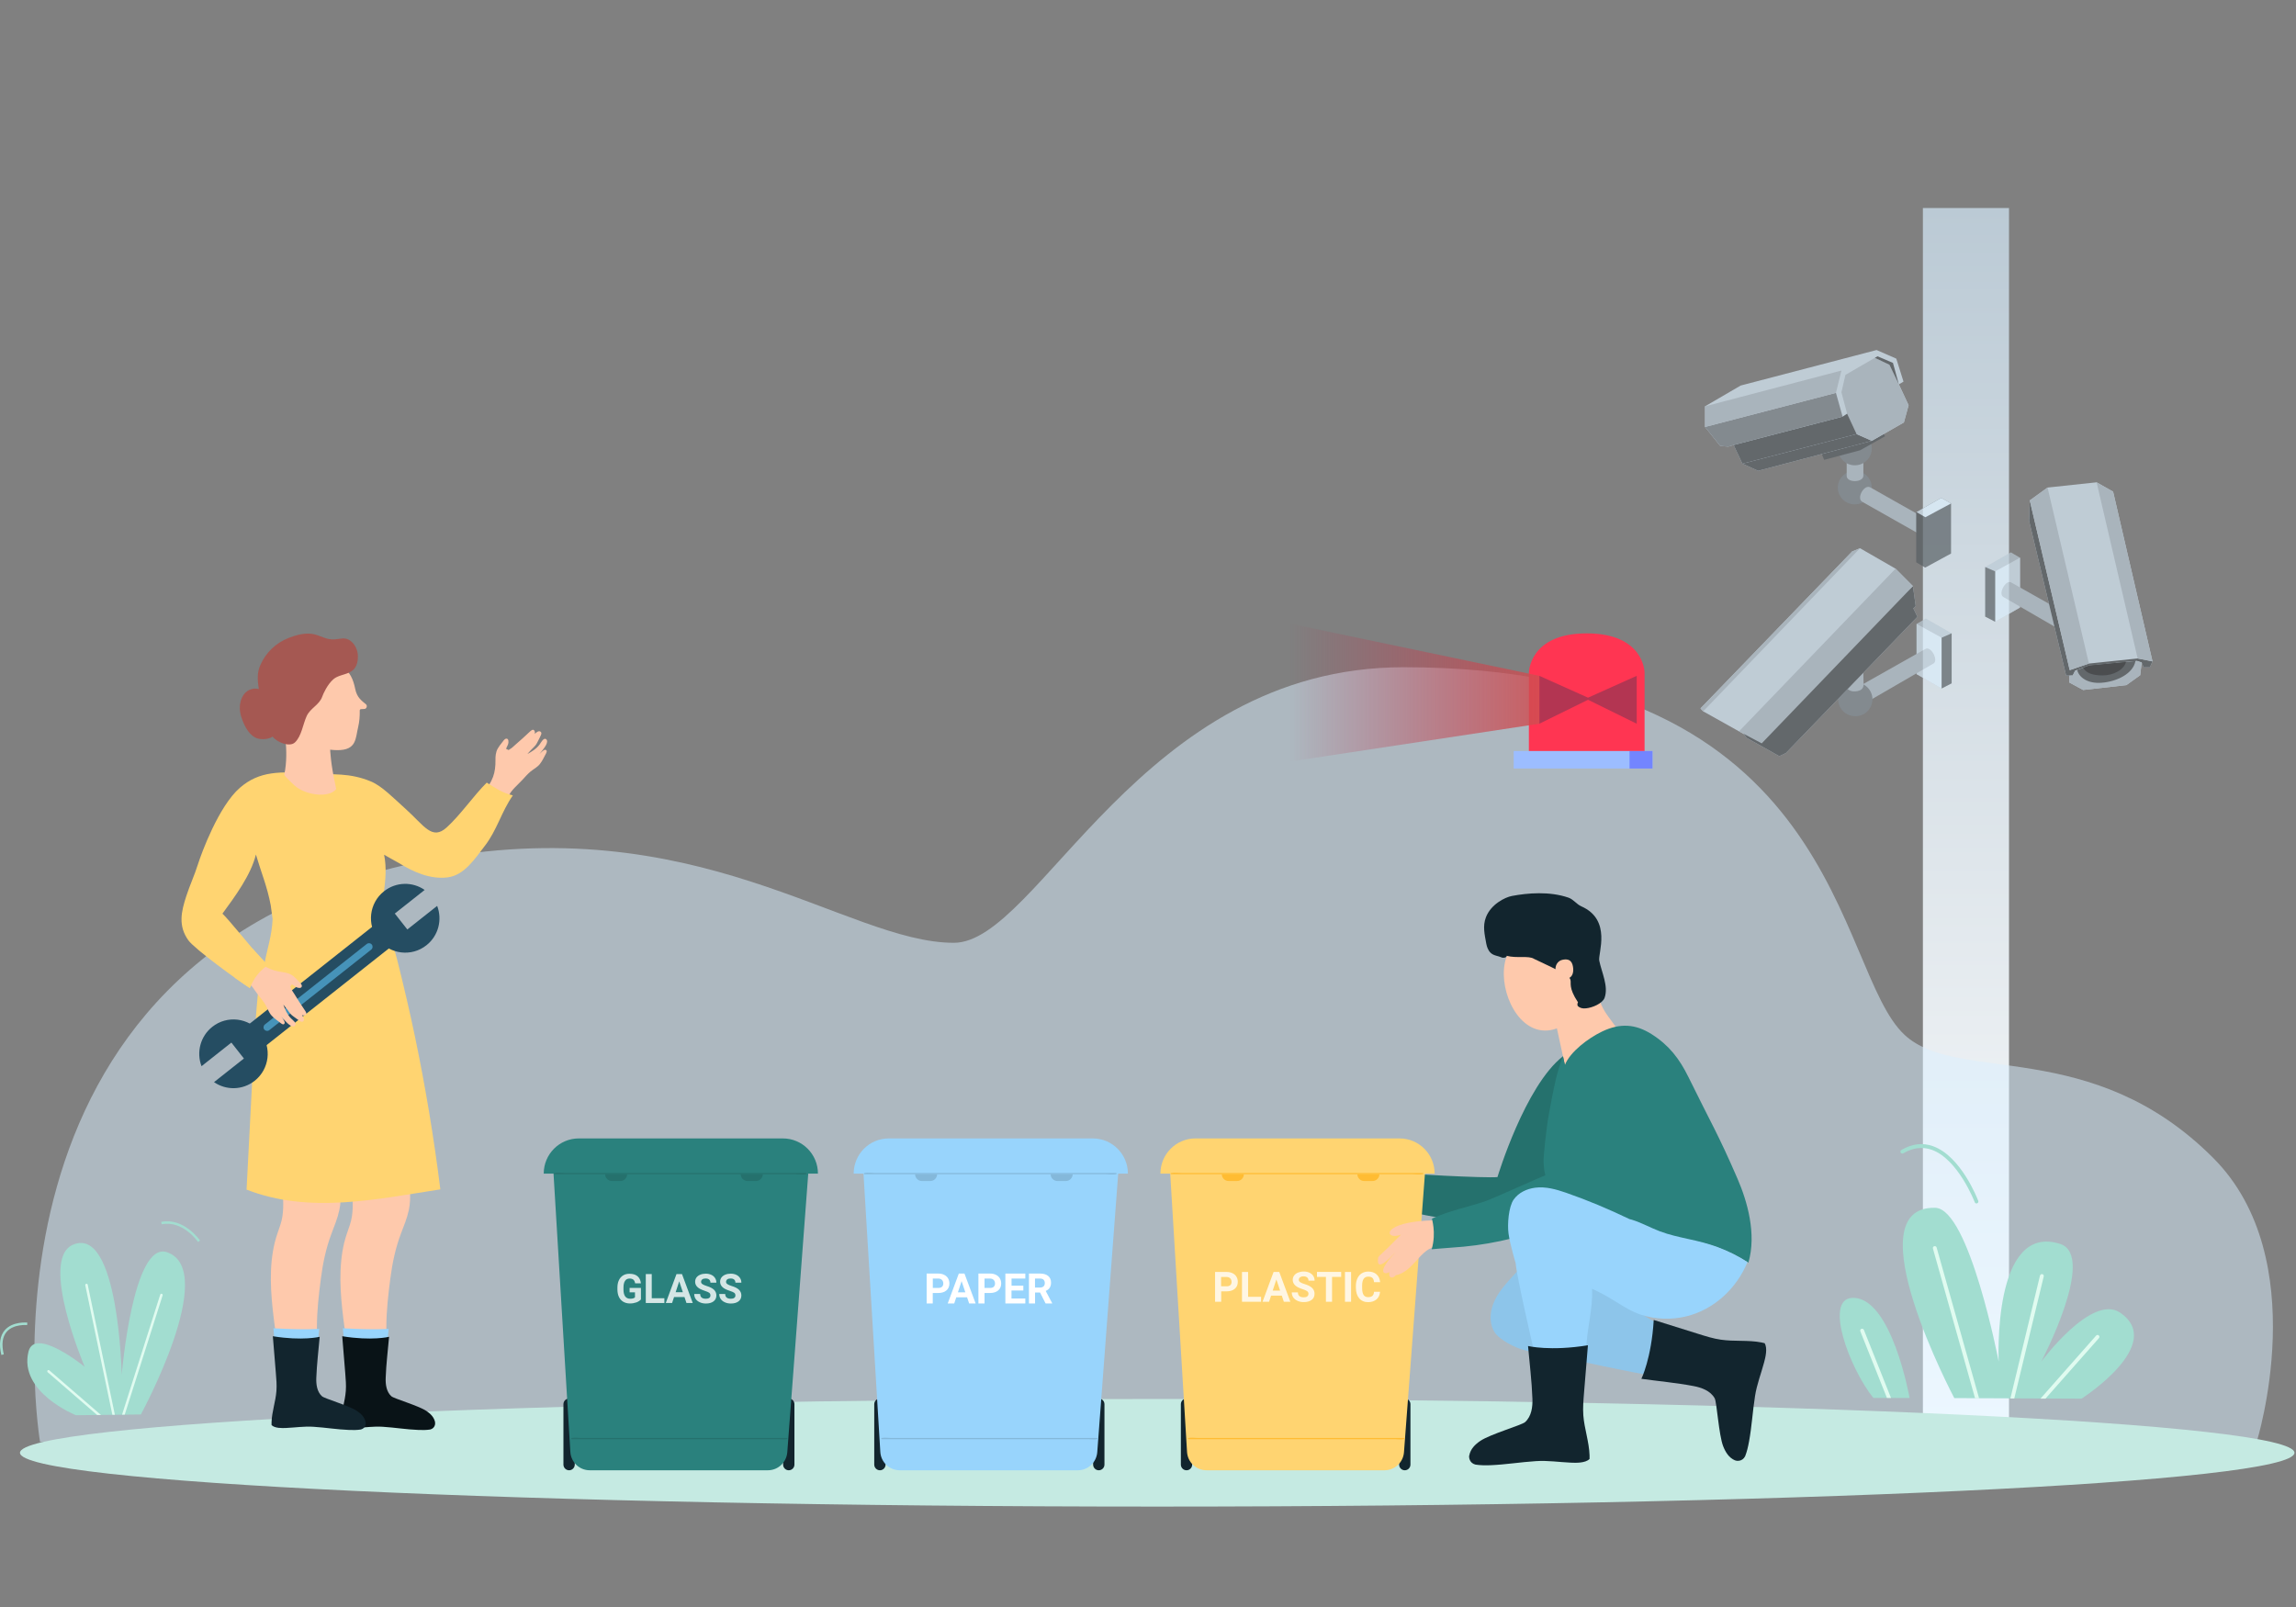 <svg width="320" height="224" viewBox="0 0 320 224" fill="none" xmlns="http://www.w3.org/2000/svg">
<rect x="0" y="0" width="320" height="224" fill="#808080" stroke="none"/>
<path d="M268 29V198.284C268 198.979 268.588 199.674 269.758 200.206C272.1 201.265 275.9 201.265 278.242 200.206C279.412 199.674 280 198.979 280 198.284V29H268.005H268Z" fill="url(#paint0_linear_138_18)"/>
<path opacity="0.5" d="M5.584 201.004H314.516C314.516 201.004 322.506 175.522 308.497 161.442C291.509 144.373 272.943 151.151 265.478 144.28C255.581 135.174 256.998 93.004 195.621 93.004C158.91 93.004 144.762 131.417 132.942 131.417C117.901 131.417 97.031 112.438 59.196 119.99C-6.018 133.009 5.584 201.004 5.584 201.004Z" fill="#DBF1FF"/>
<path d="M2.785 202.504C2.785 206.646 73.747 210.004 161.285 210.004C248.823 210.004 319.785 206.646 319.785 202.504C319.785 198.362 248.823 195.004 161.285 195.004C73.747 195.004 2.785 198.362 2.785 202.504Z" fill="#C5EAE2"/>
<g opacity="0.7">
<path d="M258.508 70.303C257.201 70.303 256.141 69.257 256.141 67.966C256.141 66.674 257.201 65.628 258.508 65.628C259.816 65.628 260.875 66.674 260.875 67.966C260.875 69.257 259.816 70.303 258.508 70.303Z" fill="#848E96"/>
<path d="M259.704 66.306C259.704 67.293 257.332 67.332 257.376 66.306V63.886H259.704V66.306Z" fill="#BBCAD5"/>
<path d="M259.552 69.949C258.685 69.46 259.832 67.408 260.709 67.955L268.728 72.49L267.571 74.484L259.552 69.949Z" fill="#BBCAD5"/>
<path d="M260.88 62.52C260.88 63.812 259.822 64.858 258.513 64.858C257.204 64.858 256.146 63.812 256.146 62.52C256.146 61.228 257.204 60.183 258.513 60.183C259.822 60.183 260.88 61.228 260.88 62.52Z" fill="#848E96"/>
<path d="M253.896 63.285L254.239 64.098L259.253 62.762L262.719 60.817L262.4 60.178L253.896 63.285Z" fill="#575E63"/>
<path d="M242.602 53.741L237.632 56.64V59.515L239.745 62.153L240.872 62.254L241.622 62.032L242.843 64.635L245.038 65.623L260.88 61.446L265.351 58.886L266.007 56.485L264.65 53.577L265.297 53.194L264.292 49.99L261.542 48.79L242.602 53.741Z" fill="#DAECFA"/>
<path d="M245.039 65.623L242.843 64.635L258.763 60.507L260.88 61.446L245.039 65.623Z" fill="#575E63"/>
<path d="M258.763 60.507L260.88 61.446L265.351 58.886L266.007 56.485L264.65 53.577L263.336 50.842L261.302 49.879L257.204 52.255L256.645 54.68L257.439 57.661L258.763 60.507Z" fill="#BBCAD5"/>
<path d="M241.622 62.032L242.843 64.635L258.763 60.507L257.44 57.661L256.807 58.077L241.622 62.032Z" fill="#575E63"/>
<path d="M237.632 59.515L255.881 54.763L256.807 58.078L241.622 62.032L240.872 62.255L239.745 62.153L237.632 59.515Z" fill="#848E96"/>
<path d="M261.302 49.879L261.675 49.666L263.826 50.581L264.65 53.577L263.336 50.842L261.302 49.879Z" fill="#575E63"/>
<path d="M237.632 59.515V56.64L256.646 51.65L255.881 54.762L237.632 59.515Z" fill="#BBCAD5"/>
<path d="M267.096 71.377V78.375L268.346 79.106L271.924 77.156V70.177L270.566 69.393L267.096 71.377Z" fill="#575E63"/>
<path d="M268.346 79.106V72.098L267.096 71.377V78.375L268.346 79.106Z" fill="#575E63"/>
<path d="M267.096 71.377L268.346 72.098L271.924 70.177L270.566 69.393L267.096 71.377Z" fill="#DAECFA"/>
<path d="M267.12 86.967V93.965L270.61 95.969L272.007 95.248V88.278L268.404 86.217L267.12 86.967Z" fill="#BBCAD5"/>
<path d="M267.12 86.967V93.965L270.61 95.969V88.888L267.12 86.967Z" fill="#DAECFA"/>
<path d="M259.238 95.597L268.375 90.442C269.145 90.045 270.213 92.059 269.468 92.489L260.018 97.963L259.238 95.601V95.597Z" fill="#BBCAD5"/>
<path d="M260.969 97.479C260.969 98.781 259.9 99.836 258.582 99.836C257.263 99.836 256.195 98.781 256.195 97.479C256.195 96.177 257.263 95.122 258.582 95.122C259.9 95.122 260.969 96.177 260.969 97.479Z" fill="#848E96"/>
<path d="M257.332 95.78C257.332 95.78 257.592 96.443 258.582 96.371C259.577 96.298 259.719 95.8 259.734 95.417C259.748 95.035 259.636 91.289 259.636 91.289L257.332 95.785V95.78Z" fill="#BBCAD5"/>
<path d="M267.238 85.97L248.901 104.971L247.984 105.402L243.446 102.856L243.039 102.319L237.377 99.153L237 98.747L258.14 76.866L259.238 76.416L264.189 79.267L266.61 81.701L266.998 84.489L266.669 84.803L267.238 85.97Z" fill="#DAECFA"/>
<path d="M267.238 85.97L248.901 104.971L247.984 105.402L243.446 102.856L243.039 102.319L266.61 81.701L266.998 84.489L266.669 84.803L267.238 85.97Z" fill="#575E63"/>
<path d="M237 98.747L237.377 99.153L259.238 76.416L258.14 76.861L237 98.747Z" fill="#BBCAD5"/>
<path d="M264.189 79.267L266.61 81.701L245.534 103.616L242.372 101.946L264.189 79.267Z" fill="#BBCAD5"/>
<path d="M270.61 88.888V95.969L272.007 95.248V88.278L270.61 88.888Z" fill="#575E63"/>
<path d="M281.531 77.737V84.682L278.07 86.666L276.683 85.95V79.038L280.256 76.991L281.531 77.737Z" fill="#BBCAD5"/>
<path d="M281.531 77.736V84.681L278.07 86.666V79.643L281.531 77.736Z" fill="#DAECFA"/>
<path d="M289.354 86.293L280.286 81.178C279.526 80.781 278.462 82.784 279.203 83.206L288.579 88.636L289.354 86.293Z" fill="#BBCAD5"/>
<path d="M278.07 79.644V86.667L276.683 85.95V79.039L278.07 79.644Z" fill="#575E63"/>
<path d="M282.893 69.756L282.8 72.602L287.962 94.168H288.413V95.136L290.334 96.176L296.358 95.499L298.284 94.115L298.495 92.343L298.76 93.021H299.632L300 92.188L294.51 68.531L292.211 67.23L285.374 67.96L282.893 69.756Z" fill="#DAECFA"/>
<path d="M282.893 69.756L288.462 93.413L291.138 92.493L297.932 91.782L300 92.188L299.632 93.021H298.76L298.495 92.343L297.834 92.125L291.202 92.759L289.221 93.481L288.878 94.153L288.413 94.168H287.962L282.8 72.602L282.893 69.756Z" fill="#575E63"/>
<path d="M298.495 92.343L298.284 94.119L296.358 95.498L290.334 96.176L288.413 95.135V94.167L288.878 94.153L289.221 93.48L289.501 93.379L290.354 93.069L291.202 92.759L296.304 92.27L297.618 92.149L297.834 92.125L298.495 92.343Z" fill="#BBCAD5"/>
<path d="M297.618 92.149C297.314 93.868 295.084 95.005 292.898 95.169C290.957 95.315 289.756 94.429 289.501 93.379L290.354 93.069L291.202 92.759L296.304 92.27L297.618 92.144V92.149Z" fill="#575E63"/>
<path d="M296.304 92.27C296.02 93.335 294.608 94.148 293.03 94.148C291.834 94.148 290.707 93.877 290.354 93.064L291.202 92.754L296.304 92.266V92.27Z" fill="#34383B"/>
<path d="M285.374 67.96L291.138 92.493L288.462 93.412L282.893 69.755L285.374 67.96Z" fill="#BBCAD5"/>
<path d="M292.211 67.23L297.932 91.782L300 92.188L294.51 68.531L292.211 67.23Z" fill="#BBCAD5"/>
</g>
<path d="M19.633 197.165C19.633 197.165 30.543 177.108 23.304 174.556C18.519 172.867 16.964 191.632 16.964 191.632C16.964 191.632 16.538 170.83 10.19 173.493C5.398 175.499 11.801 190.514 11.801 190.514C11.801 190.514 4.846 184.854 3.969 188.405C2.572 194.058 10.577 197.268 10.577 197.268L19.64 197.165H19.633Z" fill="#A2DDD0"/>
<path d="M17.383 197.189L22.664 180.565C22.696 180.47 22.64 180.375 22.554 180.343C22.459 180.311 22.364 180.359 22.332 180.454L17.011 197.189H17.375H17.383Z" fill="#E0FBF0"/>
<path d="M16.009 197.205L12.227 179.082C12.211 178.987 12.117 178.924 12.022 178.947C11.927 178.971 11.864 179.058 11.888 179.154L15.661 197.205H16.017H16.009Z" fill="#E0FBF0"/>
<path d="M14.067 197.229L6.875 191.014C6.803 190.95 6.693 190.958 6.63 191.03C6.567 191.101 6.575 191.212 6.646 191.275L13.538 197.237H14.059L14.067 197.229Z" fill="#E0FBF0"/>
<path d="M27.59 173.121L27.883 172.923C27.883 172.923 25.664 169.68 22.467 170.315L22.538 170.656C25.514 170.069 27.575 173.081 27.598 173.113L27.59 173.121Z" fill="#A2DDD0"/>
<path d="M0.188 188.865L0.527 188.786C0.188 187.39 0.33 186.336 0.93 185.638C1.893 184.529 3.756 184.695 3.78 184.703L3.811 184.354C3.732 184.354 1.751 184.164 0.669 185.409C-0.01 186.193 -0.176 187.359 0.188 188.865Z" fill="#A2DDD0"/>
<path d="M272.384 194.897C272.384 194.897 258.173 168.07 269.723 168.356C274.468 168.475 278.565 189.8 278.565 189.8C278.565 189.8 277.634 170.338 287.131 173.39C292.263 175.047 284.494 189.8 284.494 189.8C284.494 189.8 291.529 180.271 295.492 182.974C301.942 187.382 290.107 194.961 290.107 194.961L272.392 194.881L272.384 194.897Z" fill="#A2DDD0"/>
<path d="M266.147 194.874C266.147 194.874 263.644 180.675 258.142 180.913C254.21 181.088 257.755 190.704 261.094 194.858C261.094 194.858 265.989 194.866 266.147 194.866V194.874Z" fill="#A2DDD0"/>
<path d="M275.834 194.914L269.913 173.89C269.873 173.747 269.723 173.668 269.581 173.707C269.439 173.747 269.36 173.89 269.4 174.04L275.273 194.914H275.826H275.834Z" fill="#E0FBF0"/>
<path d="M280.736 194.93L284.842 177.917C284.873 177.774 284.786 177.632 284.644 177.6C284.502 177.576 284.36 177.655 284.321 177.798L280.192 194.937H280.736V194.93Z" fill="#E0FBF0"/>
<path d="M263.557 194.866L259.776 185.376C259.72 185.242 259.57 185.178 259.428 185.226C259.294 185.281 259.223 185.44 259.278 185.567L262.989 194.858H263.557V194.866Z" fill="#E0FBF0"/>
<path d="M285.086 194.953L292.539 186.518C292.634 186.407 292.626 186.24 292.515 186.145C292.405 186.05 292.239 186.058 292.144 186.169L284.384 194.96H285.086V194.953Z" fill="#E0FBF0"/>
<path d="M275.471 167.745C275.471 167.745 275.534 167.745 275.565 167.73C275.7 167.674 275.771 167.524 275.715 167.389C275.621 167.135 273.315 161.15 269.392 159.762C267.947 159.247 266.471 159.429 264.994 160.301C264.868 160.373 264.828 160.539 264.899 160.666C264.971 160.793 265.136 160.833 265.263 160.761C266.597 159.976 267.923 159.81 269.218 160.262C272.913 161.57 275.202 167.516 275.226 167.579C275.265 167.682 275.368 167.753 275.471 167.753V167.745Z" fill="#A2DDD0"/>
<path d="M48.259 186.899H53.912C53.872 186.241 53.848 185.599 53.848 184.941C53.856 182.698 54.109 180.446 54.401 178.227C54.677 176.078 55.112 173.985 55.877 171.964C56.288 170.886 56.73 169.816 56.975 168.69C57.156 167.818 57.204 166.93 57.133 166.042H49.088C49.183 167.635 49.277 169.221 48.756 170.751C48.48 171.583 48.172 172.392 47.967 173.248C47.769 174.073 47.635 174.913 47.556 175.761C47.209 179.321 47.73 182.92 48.196 186.44C48.212 186.59 48.243 186.741 48.259 186.892V186.899Z" fill="#FEC9AC"/>
<path d="M53.998 186.899C54.062 186.337 54.125 185.774 54.172 185.219C54.172 185.219 52.459 185.409 47.785 185.147C47.785 185.147 47.856 185.932 47.943 186.899H53.99H53.998Z" fill="#98D4FC"/>
<path d="M60.646 198.276C60.512 197.547 60.006 197.063 59.43 196.675C58.333 195.937 54.914 194.954 54.551 194.629C53.849 194.003 53.722 192.972 53.754 192.069C53.817 190.158 54.062 188.24 54.227 186.337C54.227 186.337 51.819 186.932 47.698 186.258C47.698 186.258 47.983 189.675 48.117 191.387C48.18 192.219 48.259 193.06 48.196 193.892C48.141 194.629 47.983 195.351 47.833 196.072C47.683 196.794 47.541 197.515 47.517 198.244C47.517 198.371 47.517 198.641 47.517 198.641C47.975 199.108 49.048 199.069 49.554 199.045C50.833 198.989 52.064 198.791 53.359 198.879C55.017 198.982 56.667 199.259 58.333 199.322C58.901 199.346 59.446 199.338 59.959 199.259C60.622 199.085 60.677 198.474 60.638 198.276H60.646Z" fill="#091317"/>
<path d="M38.58 186.899H44.233C44.193 186.241 44.161 185.599 44.169 184.941C44.177 182.698 44.43 180.446 44.722 178.227C44.998 176.078 45.433 173.985 46.198 171.964C46.601 170.886 47.051 169.816 47.288 168.69C47.477 167.818 47.525 166.93 47.446 166.042H39.401C39.496 167.635 39.59 169.221 39.069 170.751C38.793 171.583 38.485 172.392 38.28 173.248C38.083 174.073 37.948 174.913 37.861 175.761C37.514 179.321 38.035 182.92 38.501 186.44C38.525 186.59 38.548 186.741 38.564 186.892L38.58 186.899Z" fill="#FEC9AC"/>
<path d="M44.319 186.899C44.383 186.337 44.438 185.774 44.493 185.219C44.493 185.219 42.78 185.409 38.106 185.147C38.106 185.147 38.177 185.932 38.264 186.899H44.319Z" fill="#98D4FC"/>
<path d="M50.967 198.276C50.833 197.547 50.327 197.063 49.759 196.675C48.662 195.937 45.243 194.954 44.88 194.629C44.177 194.003 44.051 192.972 44.083 192.069C44.154 190.158 44.391 188.24 44.556 186.337C44.556 186.337 42.148 186.932 38.027 186.258C38.027 186.258 38.304 189.675 38.446 191.387C38.517 192.219 38.588 193.06 38.525 193.892C38.469 194.629 38.312 195.351 38.161 196.072C38.011 196.794 37.869 197.515 37.846 198.244C37.846 198.371 37.846 198.641 37.846 198.641C38.296 199.108 39.377 199.069 39.883 199.045C41.161 198.989 42.393 198.791 43.688 198.879C45.346 198.982 46.996 199.259 48.662 199.322C49.23 199.346 49.775 199.338 50.288 199.259C50.951 199.085 51.006 198.474 50.967 198.276Z" fill="#12252E"/>
<path d="M76.151 103.073C75.788 102.7 75.377 103.549 75.22 103.755C74.77 104.373 74.146 104.746 73.499 105.11C73.696 104.881 73.893 104.651 74.106 104.437C74.28 104.262 74.478 104.088 74.627 103.898C74.809 103.676 74.92 103.406 75.054 103.152C75.172 102.915 75.306 102.677 75.401 102.431C75.457 102.304 75.488 102.146 75.385 102.035C75.141 101.765 74.754 102.058 74.533 102.304C74.564 102.169 74.564 102.042 74.517 101.916C74.328 101.472 73.941 101.9 73.743 102.082C73.135 102.645 72.528 103.216 71.888 103.755C71.62 103.977 71.335 104.302 71.02 104.452C70.98 104.484 70.941 104.516 70.893 104.548C70.775 104.492 70.664 104.445 70.546 104.389C70.522 104.341 70.649 104.119 70.664 104.072C70.72 103.945 70.791 103.818 70.83 103.683C70.901 103.446 70.909 102.891 70.53 102.962C70.317 102.994 70.088 103.343 69.97 103.501C69.756 103.763 69.551 104.04 69.377 104.334C69.085 104.849 69.046 105.404 69.054 105.982C69.062 106.775 68.991 107.544 68.714 108.297C68.564 108.694 68.375 109.082 68.138 109.431C67.917 109.764 67.656 110.049 67.475 110.406C67.475 110.422 70.064 111.54 70.672 111.706C70.791 110.446 72.007 109.59 72.796 108.717C73.167 108.305 73.538 107.885 73.964 107.528C74.391 107.187 74.896 106.934 75.243 106.498C75.567 106.093 75.796 105.594 76.041 105.142C76.127 104.976 76.341 104.627 76.049 104.524C75.804 104.437 75.472 104.841 75.322 104.968C75.275 105.015 75.228 105.055 75.18 105.095C75.322 104.936 75.464 104.77 75.591 104.595C75.812 104.302 76.522 103.454 76.143 103.057L76.151 103.073Z" fill="#FEC9AC"/>
<path d="M71.47 110.873C69.851 110.445 69.267 109.962 67.838 109.09C66.022 110.889 64.159 113.616 62.256 115.337C60.212 117.184 59.13 115.091 56.572 112.792C54.748 111.151 53.217 109.557 51.685 108.923C48.677 107.671 46.356 108.019 43.656 107.829C39.022 107.504 36.172 107.441 33.44 109.803C30.464 112.38 28.056 118.991 27.582 120.489C27.117 121.98 26.453 123.399 25.972 124.881C25.246 127.101 24.811 129.043 26.248 131.065C27.093 132.254 33.125 136.654 34.806 137.716C34.806 137.716 35.738 136.004 36.314 135.33C35.69 140.039 35.454 144.787 35.209 149.528C34.925 154.959 34.648 160.389 34.364 165.819C43.135 169.252 52.569 167.135 61.372 165.788C60.48 158.637 59.304 151.518 57.827 144.455C57.085 140.895 56.256 137.367 55.372 133.847C54.488 130.351 53.106 127.799 53.533 124.16C53.698 122.725 53.912 120.981 53.533 119.142C53.919 119.388 55.246 120.085 55.625 120.315C57.638 121.56 59.967 122.598 62.383 122.297C64.712 122.012 66.188 119.697 67.578 117.897C69.283 115.693 69.875 113.156 71.478 110.873H71.47ZM36.89 134.212C35.84 133.055 31.664 127.902 31.001 127.355C32.746 124.969 34.972 121.972 35.667 119.11C36.425 121.694 37.238 123.549 37.735 126.205C37.735 126.229 37.996 128.108 37.996 128.132C37.869 130.534 37.269 132.127 36.883 134.22L36.89 134.212Z" fill="#FFD471"/>
<path d="M54.302 132.12L51.952 129.124L33.171 143.975L35.521 146.971L54.302 132.12Z" fill="#254D62"/>
<path d="M60.93 126.269L56.77 129.559L55.025 127.339L59.185 124.049C57.512 122.884 55.206 122.899 53.525 124.231C51.448 125.864 51.093 128.877 52.727 130.962C54.354 133.039 57.362 133.403 59.43 131.762C61.12 130.431 61.664 128.187 60.93 126.277V126.269Z" fill="#254D62"/>
<path d="M29.832 150.836L33.993 147.546L32.248 145.326L28.088 148.616C27.354 146.705 27.906 144.462 29.588 143.13C31.656 141.489 34.664 141.846 36.291 143.931C37.917 146.008 37.562 149.02 35.493 150.653C33.804 151.985 31.506 152.001 29.825 150.836H29.832Z" fill="#254D62"/>
<path d="M36.835 143.511C36.661 143.297 36.701 142.98 36.914 142.806L51.117 131.58C51.338 131.406 51.654 131.445 51.819 131.659C51.993 131.881 51.954 132.198 51.74 132.365L37.538 143.59C37.317 143.765 37.009 143.725 36.835 143.503V143.511Z" fill="#4693B9"/>
<path d="M39.788 103.16C39.693 102.304 39.59 101.725 39.59 101.725C39.59 101.725 40.972 101.519 41.233 100.203C41.233 100.187 42.267 93.005 44.714 92.735C47.604 92.418 48.93 93.195 49.506 96.025C49.751 97.23 50.375 97.642 51.006 98.174C51.251 98.38 51.085 98.855 50.73 98.824L50.304 98.847C50.209 98.855 50.138 98.935 50.138 99.03C50.154 99.846 50.09 100.615 49.925 101.305C49.53 102.922 49.743 104.595 46.964 104.563C46.641 104.563 46.325 104.531 46.017 104.5C46.017 104.5 46.08 106.426 46.727 109.336C46.798 109.645 46.854 109.986 46.854 109.986C45.835 111.317 42.488 110.818 41.051 109.486C40.467 108.947 39.583 108.115 39.622 107.948C39.977 106.355 39.938 104.492 39.796 103.152L39.788 103.16Z" fill="#FEC9AC"/>
<path d="M41.075 142.972C41.501 142.671 40.727 142.132 40.554 141.95C40.017 141.403 39.748 140.721 39.488 140.031C39.677 140.261 39.875 140.499 40.056 140.737C40.206 140.943 40.333 141.157 40.506 141.339C40.696 141.553 40.941 141.712 41.169 141.878C41.391 142.029 41.596 142.203 41.825 142.338C41.943 142.41 42.093 142.473 42.219 142.386C42.519 142.188 42.298 141.759 42.085 141.498C42.212 141.545 42.338 141.569 42.472 141.538C42.938 141.419 42.583 140.975 42.433 140.745C41.967 140.055 41.509 139.357 41.083 138.644C40.901 138.343 40.633 138.01 40.53 137.677C40.498 137.629 40.483 137.582 40.451 137.534C40.522 137.431 40.593 137.328 40.664 137.217C40.712 137.201 40.909 137.36 40.956 137.383C41.075 137.463 41.185 137.55 41.312 137.613C41.541 137.724 42.077 137.819 42.069 137.423C42.069 137.201 41.761 136.932 41.627 136.789C41.398 136.535 41.161 136.282 40.901 136.075C40.443 135.703 39.898 135.576 39.33 135.497C38.548 135.386 37.806 135.188 37.104 134.799C36.74 134.593 36.393 134.339 36.077 134.046C35.785 133.776 35.54 133.467 35.225 133.237C35.209 133.229 33.709 135.631 33.448 136.202C34.672 136.519 35.319 137.859 36.054 138.771C36.401 139.207 36.756 139.635 37.032 140.118C37.301 140.594 37.475 141.141 37.846 141.553C38.193 141.942 38.651 142.243 39.054 142.56C39.204 142.671 39.511 142.941 39.654 142.663C39.772 142.425 39.432 142.037 39.33 141.878C39.29 141.823 39.259 141.767 39.227 141.72C39.361 141.886 39.504 142.053 39.661 142.211C39.914 142.473 40.633 143.313 41.083 143.004L41.075 142.972Z" fill="#FEC9AC"/>
<path d="M37.325 134.521C37.325 134.521 36.464 135.092 35.777 135.996C35.217 136.725 34.806 137.724 34.806 137.724L32.706 136.273L35.146 132.167L37.325 134.521Z" fill="#FFD471"/>
<path d="M34.443 96.343C35.083 95.914 35.675 95.954 36.077 96.041C35.833 94.575 35.872 93.671 36.259 92.767C37.001 91.007 38.422 89.62 40.246 88.914C44.138 87.408 44.485 89.231 46.617 89.12C47.383 89.081 48.069 88.787 48.764 89.263C49.483 89.747 49.877 90.642 49.885 91.483C49.885 94.321 47.635 93.671 46.467 94.678C45.63 95.399 45.054 96.699 44.911 97.103C44.517 98.245 43.269 98.697 42.756 99.783C42.227 100.901 42.03 102.645 41.09 103.501C40.348 104.175 38.619 103.477 37.98 102.669C37.743 102.899 36.859 103.16 35.998 102.962C34.917 102.708 34.104 101.456 33.622 99.91C33.093 98.213 33.709 96.842 34.443 96.35V96.343Z" fill="#A55852"/>
<path d="M207.939 182.293C208.326 180.85 209.273 179.645 210.244 178.543C212.257 176.268 214.412 174.12 216.662 172.074H231.844C231.378 173.271 230.715 174.405 229.87 175.38C229.128 176.236 228.252 176.926 227.336 177.584C226.389 178.266 225.457 178.955 224.573 179.74C224.352 179.93 224.139 180.129 223.934 180.335C226.184 181.12 228.71 183.316 230.865 184.37L230.147 191.727C228.315 191.489 218.305 189.412 216.56 188.841C216.56 188.841 213.852 188.564 212.368 188.175C211.183 187.866 208.973 186.764 208.302 185.694C207.67 184.695 207.631 183.434 207.931 182.309L207.939 182.293Z" fill="#8DC5EA"/>
<path d="M192.497 163.227C195.804 163.687 207.165 164.226 208.704 164.076C208.736 163.98 212.541 151.36 217.839 147.229C221.462 149.576 219.978 159.818 219.978 159.818C219.544 160.912 218.952 162.633 218.478 163.719C218.068 164.638 217.886 165.003 217.026 165.526C216.11 166.081 215.076 166.375 214.041 166.62C212.889 166.906 211.768 167.207 210.67 167.675C209.573 168.142 208.499 168.642 207.394 169.07C206.289 169.498 204.378 169.998 203.194 170.093C202.033 170.188 191.549 167.944 191.549 167.833C191.549 166.454 192.497 163.227 192.497 163.227Z" fill="#25716D"/>
<path d="M192.67 161.816C192.97 161.745 193.136 161.697 193.531 161.531C193.823 161.404 194.849 160.96 195.118 160.952C195.291 160.952 195.52 161.008 195.583 161.19C195.654 161.38 195.528 161.586 195.402 161.729C195.228 161.927 194.991 162.078 194.747 162.197C194.565 162.284 193.72 162.839 193.025 163.291C193.886 164.607 195.402 165.939 192.568 164.773C192.402 165.09 194.478 165.582 193.886 166.676C193.933 166.953 194.052 167.635 193.041 167.548C193.799 169.046 188.131 167.413 189.82 164.559C190.681 163.521 189.654 162.95 192.662 161.808L192.67 161.816Z" fill="#BF7968"/>
<path d="M195.789 204.942C195.354 204.942 194.999 204.585 194.999 204.149V195.73C194.999 195.294 195.354 194.938 195.789 194.938C196.223 194.938 196.578 195.294 196.578 195.73V204.149C196.578 204.585 196.223 204.942 195.789 204.942Z" fill="#12252E"/>
<path d="M165.37 204.942C164.936 204.942 164.581 204.585 164.581 204.149V195.73C164.581 195.294 164.936 194.938 165.37 194.938C165.804 194.938 166.16 195.294 166.16 195.73V204.149C166.16 204.585 165.804 204.942 165.37 204.942Z" fill="#12252E"/>
<path d="M153.141 204.942C152.707 204.942 152.352 204.585 152.352 204.149V195.73C152.352 195.294 152.707 194.938 153.141 194.938C153.575 194.938 153.931 195.294 153.931 195.73V204.149C153.931 204.585 153.575 204.942 153.141 204.942Z" fill="#12252E"/>
<path d="M122.636 204.942C122.201 204.942 121.846 204.585 121.846 204.149V195.73C121.846 195.294 122.201 194.938 122.636 194.938C123.07 194.938 123.425 195.294 123.425 195.73V204.149C123.425 204.585 123.07 204.942 122.636 204.942Z" fill="#12252E"/>
<path d="M109.933 204.942C109.499 204.942 109.143 204.585 109.143 204.149V195.73C109.143 195.294 109.499 194.938 109.933 194.938C110.367 194.938 110.722 195.294 110.722 195.73V204.149C110.722 204.585 110.367 204.942 109.933 204.942Z" fill="#12252E"/>
<path d="M79.317 204.942C78.883 204.942 78.527 204.585 78.527 204.149V195.73C78.527 195.294 78.883 194.938 79.317 194.938C79.751 194.938 80.106 195.294 80.106 195.73V204.149C80.106 204.585 79.751 204.942 79.317 204.942Z" fill="#12252E"/>
<path d="M107.02 204.942H82.198C80.762 204.942 79.577 203.824 79.491 202.382L77.146 163.584H112.649L109.728 202.421C109.617 203.84 108.441 204.942 107.02 204.942Z" fill="#2A817D"/>
<path d="M114.007 163.592H75.78C75.78 160.881 77.967 158.685 80.667 158.685H109.112C111.812 158.685 113.999 160.881 113.999 163.592H114.007Z" fill="#2A817D"/>
<path d="M77.272 163.671H110.904C111.33 163.671 111.859 163.758 112.278 163.671C112.293 163.671 112.317 163.671 112.341 163.671C112.443 163.671 112.443 163.505 112.341 163.505H78.709C78.283 163.505 77.754 163.417 77.335 163.505C77.32 163.505 77.296 163.505 77.272 163.505C77.169 163.505 77.169 163.671 77.272 163.671Z" fill="#25716D"/>
<g opacity="0.8">
<path d="M89.335 181.119C89.185 181.294 88.972 181.436 88.704 181.539C88.427 181.634 88.127 181.69 87.796 181.69C87.448 181.69 87.141 181.611 86.88 181.46C86.62 181.309 86.414 181.087 86.272 180.802C86.13 180.509 86.059 180.168 86.051 179.779V179.502C86.051 179.098 86.114 178.749 86.256 178.456C86.391 178.162 86.588 177.932 86.841 177.782C87.093 177.623 87.393 177.552 87.733 177.552C88.206 177.552 88.585 177.663 88.854 177.893C89.122 178.123 89.28 178.456 89.328 178.884H88.522C88.483 178.654 88.404 178.487 88.278 178.376C88.151 178.273 87.978 178.218 87.756 178.218C87.472 178.218 87.259 178.321 87.117 178.535C86.967 178.749 86.896 179.066 86.896 179.486V179.748C86.896 180.168 86.975 180.493 87.133 180.707C87.291 180.921 87.528 181.032 87.835 181.032C88.143 181.032 88.372 180.969 88.499 180.834V180.136H87.749V179.526H89.328V181.135L89.335 181.119Z" fill="white"/>
<path d="M90.835 180.961H92.596V181.627H90.006V177.592H90.835V180.961Z" fill="white"/>
<path d="M95.398 180.795H93.946L93.67 181.627H92.793L94.285 177.592H95.051L96.551 181.627H95.675L95.398 180.795ZM94.167 180.121H95.17L94.664 178.607L94.167 180.121Z" fill="white"/>
<path d="M99.014 180.564C99.014 180.406 98.959 180.287 98.849 180.2C98.738 180.121 98.541 180.033 98.249 179.938C97.964 179.843 97.735 179.748 97.57 179.661C97.112 179.415 96.883 179.074 96.883 178.662C96.883 178.44 96.946 178.25 97.064 178.075C97.191 177.909 97.364 177.774 97.593 177.679C97.822 177.584 98.083 177.536 98.367 177.536C98.651 177.536 98.912 177.592 99.133 177.695C99.354 177.798 99.535 177.948 99.654 178.139C99.78 178.329 99.843 178.543 99.843 178.789H99.014C99.014 178.606 98.959 178.464 98.841 178.361C98.722 178.258 98.564 178.21 98.351 178.21C98.138 178.21 97.988 178.25 97.877 178.337C97.767 178.424 97.712 178.535 97.712 178.678C97.712 178.812 97.775 178.916 97.909 179.003C98.043 179.09 98.233 179.177 98.493 179.256C98.967 179.399 99.306 179.574 99.52 179.788C99.733 180.002 99.843 180.263 99.843 180.572C99.843 180.921 99.709 181.199 99.449 181.397C99.188 181.595 98.833 181.698 98.383 181.698C98.075 181.698 97.791 181.643 97.538 181.524C97.285 181.413 97.088 181.254 96.954 181.056C96.82 180.858 96.757 180.628 96.757 180.366H97.585C97.585 180.81 97.854 181.032 98.383 181.032C98.58 181.032 98.738 180.993 98.849 180.913C98.959 180.834 99.014 180.723 99.014 180.58V180.564Z" fill="white"/>
<path d="M102.496 180.564C102.496 180.406 102.441 180.287 102.33 180.2C102.22 180.121 102.022 180.033 101.73 179.938C101.446 179.843 101.217 179.748 101.051 179.661C100.593 179.415 100.364 179.074 100.364 178.662C100.364 178.44 100.428 178.25 100.546 178.075C100.672 177.909 100.846 177.774 101.075 177.679C101.304 177.584 101.564 177.536 101.849 177.536C102.133 177.536 102.393 177.592 102.614 177.695C102.835 177.798 103.009 177.948 103.135 178.139C103.262 178.329 103.325 178.543 103.325 178.789H102.496C102.496 178.606 102.441 178.464 102.322 178.361C102.204 178.258 102.046 178.21 101.833 178.21C101.62 178.21 101.47 178.25 101.359 178.337C101.249 178.424 101.193 178.535 101.193 178.678C101.193 178.812 101.256 178.916 101.391 179.003C101.525 179.09 101.714 179.177 101.975 179.256C102.449 179.399 102.788 179.574 103.001 179.788C103.214 180.002 103.325 180.263 103.325 180.572C103.325 180.921 103.191 181.199 102.93 181.397C102.67 181.595 102.314 181.698 101.864 181.698C101.557 181.698 101.272 181.643 101.02 181.524C100.767 181.413 100.578 181.254 100.443 181.056C100.309 180.858 100.246 180.628 100.246 180.366H101.075C101.075 180.81 101.335 181.032 101.872 181.032C102.07 181.032 102.22 180.993 102.33 180.913C102.441 180.834 102.496 180.723 102.496 180.58V180.564Z" fill="white"/>
</g>
<path d="M79.696 200.606H108.464C108.812 200.606 109.293 200.693 109.641 200.606C109.657 200.606 109.672 200.606 109.688 200.606C109.791 200.606 109.791 200.439 109.688 200.439H80.92C80.572 200.439 80.091 200.352 79.743 200.439C79.728 200.439 79.712 200.439 79.696 200.439C79.593 200.439 79.593 200.606 79.696 200.606Z" fill="#25716D"/>
<path d="M86.47 164.622H85.285C84.764 164.622 84.338 164.194 84.338 163.671H87.409C87.409 164.194 86.983 164.622 86.462 164.622H86.47Z" fill="#25716D"/>
<path d="M105.362 164.622H104.185C103.664 164.622 103.238 164.194 103.238 163.671H106.309C106.309 164.194 105.883 164.622 105.362 164.622Z" fill="#25716D"/>
<path d="M150.22 204.942H125.399C123.962 204.942 122.778 203.824 122.691 202.382L120.346 163.584H155.849L152.928 202.421C152.817 203.84 151.641 204.942 150.22 204.942Z" fill="#98D4FC"/>
<path d="M157.207 163.592H118.98C118.98 160.881 121.167 158.685 123.867 158.685H152.312C155.012 158.685 157.199 160.881 157.199 163.592H157.207Z" fill="#98D4FC"/>
<path d="M120.48 163.671H154.112C154.538 163.671 155.067 163.758 155.486 163.671C155.502 163.671 155.525 163.671 155.549 163.671C155.652 163.671 155.652 163.505 155.549 163.505H121.917C121.491 163.505 120.962 163.417 120.543 163.505C120.528 163.505 120.504 163.505 120.488 163.505C120.386 163.505 120.386 163.671 120.488 163.671H120.48Z" fill="#84B8DA"/>
<path d="M122.896 200.606H151.649C152.004 200.606 152.486 200.693 152.833 200.606C152.849 200.606 152.873 200.606 152.888 200.606C152.991 200.606 152.991 200.439 152.888 200.439H124.136C123.78 200.439 123.299 200.352 122.951 200.439C122.936 200.439 122.912 200.439 122.896 200.439C122.793 200.439 122.793 200.606 122.896 200.606Z" fill="#84B8DA"/>
<path d="M129.67 164.622H128.486C127.965 164.622 127.538 164.194 127.538 163.671H130.609C130.609 164.194 130.183 164.622 129.662 164.622H129.67Z" fill="#84B8DA"/>
<path d="M148.562 164.622H147.378C146.857 164.622 146.43 164.194 146.43 163.671H149.501C149.501 164.194 149.075 164.622 148.554 164.622H148.562Z" fill="#84B8DA"/>
<path d="M130.001 180.224V181.69H129.149V177.521H130.767C131.075 177.521 131.351 177.576 131.588 177.695C131.825 177.814 132.007 177.972 132.133 178.186C132.259 178.4 132.322 178.638 132.322 178.908C132.322 179.312 132.18 179.637 131.904 179.875C131.628 180.113 131.241 180.232 130.751 180.232H130.001V180.224ZM130.001 179.526H130.767C130.996 179.526 131.162 179.471 131.288 179.368C131.407 179.257 131.47 179.106 131.47 178.908C131.47 178.71 131.407 178.535 131.288 178.416C131.17 178.289 131.004 178.226 130.791 178.218H130.009V179.526H130.001Z" fill="white"/>
<path d="M134.778 180.834H133.278L132.994 181.69H132.086L133.633 177.521H134.422L135.978 181.69H135.07L134.786 180.834H134.778ZM133.507 180.137H134.541L134.02 178.575L133.507 180.137Z" fill="white"/>
<path d="M137.217 180.224V181.69H136.365V177.521H137.983C138.291 177.521 138.567 177.576 138.804 177.695C139.041 177.814 139.222 177.972 139.349 178.186C139.475 178.4 139.538 178.638 139.538 178.908C139.538 179.312 139.396 179.637 139.12 179.875C138.844 180.113 138.457 180.232 137.967 180.232H137.217V180.224ZM137.217 179.526H137.983C138.212 179.526 138.386 179.471 138.496 179.368C138.615 179.257 138.678 179.106 138.678 178.908C138.678 178.71 138.615 178.535 138.496 178.416C138.378 178.289 138.212 178.226 137.999 178.218H137.217V179.526Z" fill="white"/>
<path d="M142.617 179.883H140.975V181.001H142.901V181.69H140.122V177.521H142.901V178.218H140.983V179.209H142.625V179.883H142.617Z" fill="white"/>
<path d="M144.938 180.168H144.259V181.69H143.407V177.521H144.946C145.436 177.521 145.815 177.631 146.083 177.853C146.351 178.075 146.486 178.385 146.486 178.781C146.486 179.066 146.423 179.304 146.304 179.494C146.186 179.685 145.996 179.835 145.744 179.946L146.644 181.651V181.69H145.728L144.954 180.168H144.938ZM144.259 179.471H144.946C145.159 179.471 145.325 179.415 145.444 179.304C145.562 179.193 145.617 179.043 145.617 178.852C145.617 178.662 145.562 178.504 145.451 178.385C145.341 178.274 145.167 178.218 144.938 178.218H144.251V179.471H144.259Z" fill="white"/>
<path d="M192.97 204.942H168.149C166.712 204.942 165.528 203.824 165.441 202.382L163.096 163.584H198.599L195.678 202.421C195.575 203.84 194.391 204.942 192.97 204.942Z" fill="#FFD471"/>
<path d="M199.957 163.592H161.731C161.731 160.881 163.917 158.685 166.617 158.685H195.062C197.762 158.685 199.949 160.881 199.949 163.592H199.957Z" fill="#FFD471"/>
<path d="M163.231 163.671H196.862C197.289 163.671 197.818 163.758 198.236 163.671C198.252 163.671 198.275 163.671 198.299 163.671C198.402 163.671 198.402 163.505 198.299 163.505H164.667C164.241 163.505 163.712 163.417 163.294 163.505C163.278 163.505 163.254 163.505 163.231 163.505C163.128 163.505 163.128 163.671 163.231 163.671Z" fill="#FFBC33"/>
<path d="M165.646 200.606H194.399C194.754 200.606 195.236 200.693 195.583 200.606C195.599 200.606 195.623 200.606 195.639 200.606C195.741 200.606 195.741 200.439 195.639 200.439H166.886C166.531 200.439 166.049 200.352 165.702 200.439C165.686 200.439 165.662 200.439 165.646 200.439C165.544 200.439 165.544 200.606 165.646 200.606Z" fill="#FFBC33"/>
<path d="M172.42 164.622H171.236C170.715 164.622 170.288 164.194 170.288 163.671H173.36C173.36 164.194 172.933 164.622 172.412 164.622H172.42Z" fill="#FFBC33"/>
<path d="M191.312 164.622H190.128C189.607 164.622 189.181 164.194 189.181 163.671H192.252C192.252 164.194 191.825 164.622 191.304 164.622H191.312Z" fill="#FFBC33"/>
<g opacity="0.8">
<path d="M170.202 179.986V181.453H169.349V177.299H170.96C171.267 177.299 171.544 177.354 171.781 177.473C172.017 177.584 172.199 177.751 172.325 177.957C172.452 178.171 172.515 178.409 172.515 178.678C172.515 179.09 172.373 179.408 172.096 179.645C171.82 179.883 171.433 180.002 170.944 180.002H170.194L170.202 179.986ZM170.202 179.297H170.96C171.188 179.297 171.354 179.241 171.473 179.138C171.591 179.035 171.646 178.876 171.646 178.686C171.646 178.496 171.583 178.314 171.465 178.195C171.346 178.068 171.181 178.004 170.967 177.996H170.186V179.297H170.202Z" fill="white"/>
<path d="M173.952 180.763H175.76V181.453H173.099V177.299H173.952V180.763Z" fill="white"/>
<path d="M178.649 180.597H177.157L176.873 181.453H175.965L177.504 177.299H178.294L179.841 181.453H178.933L178.649 180.597ZM177.378 179.899H178.412L177.891 178.345L177.378 179.899Z" fill="white"/>
<path d="M182.368 180.359C182.368 180.2 182.312 180.073 182.194 179.986C182.083 179.899 181.878 179.812 181.578 179.709C181.286 179.614 181.049 179.518 180.875 179.423C180.41 179.17 180.173 178.821 180.173 178.393C180.173 178.171 180.236 177.973 180.362 177.798C180.489 177.624 180.67 177.481 180.907 177.386C181.144 177.291 181.404 177.235 181.704 177.235C182.004 177.235 182.265 177.291 182.494 177.394C182.723 177.505 182.904 177.656 183.031 177.846C183.157 178.044 183.22 178.266 183.22 178.512H182.368C182.368 178.321 182.312 178.171 182.186 178.068C182.068 177.965 181.902 177.909 181.681 177.909C181.46 177.909 181.31 177.957 181.191 178.044C181.073 178.131 181.018 178.25 181.018 178.393C181.018 178.528 181.089 178.639 181.223 178.734C181.357 178.821 181.554 178.908 181.823 178.987C182.304 179.13 182.66 179.312 182.881 179.534C183.102 179.748 183.212 180.018 183.212 180.343C183.212 180.7 183.078 180.985 182.81 181.191C182.541 181.397 182.17 181.5 181.712 181.5C181.396 181.5 181.104 181.445 180.844 181.326C180.583 181.207 180.386 181.049 180.244 180.85C180.11 180.644 180.039 180.406 180.039 180.145H180.891C180.891 180.605 181.168 180.834 181.712 180.834C181.918 180.834 182.075 180.795 182.186 180.708C182.304 180.62 182.36 180.509 182.36 180.359H182.368Z" fill="white"/>
<path d="M186.915 177.989H185.652V181.453H184.799V177.989H183.552V177.291H186.923V177.989H186.915Z" fill="white"/>
<path d="M188.304 181.453H187.452V177.299H188.304V181.453Z" fill="white"/>
<path d="M192.339 180.065C192.307 180.509 192.141 180.866 191.849 181.12C191.557 181.373 191.162 181.508 190.681 181.508C190.152 181.508 189.733 181.326 189.433 180.969C189.133 180.612 188.975 180.121 188.975 179.495V179.241C188.975 178.845 189.047 178.488 189.189 178.187C189.331 177.885 189.528 177.647 189.789 177.489C190.049 177.33 190.349 177.243 190.697 177.243C191.17 177.243 191.557 177.37 191.849 177.632C192.141 177.885 192.307 178.25 192.354 178.718H191.502C191.478 178.448 191.407 178.25 191.281 178.131C191.154 178.012 190.957 177.949 190.697 177.949C190.412 177.949 190.199 178.052 190.057 178.258C189.915 178.464 189.844 178.781 189.844 179.209V179.518C189.844 179.97 189.915 180.295 190.049 180.501C190.183 180.708 190.397 180.811 190.689 180.811C190.949 180.811 191.147 180.747 191.281 180.628C191.407 180.509 191.486 180.319 191.502 180.065H192.354H192.339Z" fill="white"/>
</g>
<path d="M194.454 174.596C191.762 177.465 192.939 177.711 193.649 177.331C193.468 178.322 194.257 178.171 194.533 177.751C197.162 177.315 198.315 173.121 200.833 173.906C200.833 173.906 200.32 172.463 200.028 170.093C192.141 170.243 192.994 173.018 195.26 172.098C192.086 175.333 192.449 174.754 192.078 175.269C191.675 177.87 194.423 174.501 194.454 174.596Z" fill="#FEC9AC"/>
<path d="M223.61 145.723C222.702 146.428 219.876 150.242 218.281 149.29L216.149 139.468L222.631 137.978C222.631 137.978 222.749 138.604 222.994 139.515C223.373 140.935 224.581 142.187 225.576 143.67C225.678 143.82 223.768 145.604 223.618 145.715L223.61 145.723Z" fill="#FEC9AC"/>
<path d="M222.631 137.978C220.728 138.659 218.328 132.967 214.776 130.938C203.952 128.956 211.776 154.689 222.631 137.978Z" fill="#FEC9AC"/>
<path d="M209.32 133.467C208.791 133.229 208.176 133.229 207.741 132.801C207.402 132.468 207.236 132 207.149 131.549C206.912 130.233 206.628 129.083 207.094 127.87C207.781 126.055 209.747 125.072 210.718 124.889C212.873 124.477 215.968 124.208 218.612 125.127C219.307 125.373 219.726 126.039 220.389 126.332C224.699 128.227 222.686 132.944 222.891 133.903C223.231 135.552 224.202 137.47 223.641 139.072C223.365 139.873 221.92 140.475 221.028 140.554C220.499 140.61 220.152 140.475 219.891 140.221C219.828 140.055 219.828 139.873 219.931 139.714C217.152 135.512 221.912 137.455 213.805 133.657C213.055 133.166 211.397 133.61 209.983 133.229C210.007 133.356 209.833 133.546 209.36 133.491C209.352 133.491 209.344 133.475 209.328 133.467H209.32Z" fill="#12252E"/>
<path d="M219.26 134.981C219.323 135.726 219.047 136.36 218.297 136.44C217.626 136.511 216.97 136.099 216.82 135.361C216.67 134.632 217.081 133.934 217.744 133.792C218.944 133.522 219.189 134.267 219.26 134.981Z" fill="#FEC9AC"/>
<path d="M199.594 169.854C202.065 168.745 204.41 168.285 206.818 167.508C208.057 167.104 214.712 164.036 215.36 163.845C215.36 163.845 215.368 163.829 215.376 163.806C215.21 163.203 215.162 162.624 215.131 161.951C215.099 161.102 215.573 156.853 215.857 155.379C216.157 153.801 216.434 152.216 216.797 150.646C217.065 149.465 217.412 148.331 217.839 147.229C217.934 147.665 218.012 148.077 218.099 148.458C218.826 146.611 221.344 144.716 223.294 143.781C225.797 142.584 227.96 142.726 230.226 144.177C232.626 145.707 234.07 147.586 235.318 150.123C238.421 156.457 239.455 158.042 242.163 164.305C243.513 167.421 244.847 172.003 243.678 176.006C243.639 175.975 243.56 175.927 243.56 175.927C238.113 172.439 231.647 171.931 225.591 173.065C223.744 173.414 219.931 174.294 219.931 174.294C219.362 173.01 218.786 171.725 218.202 170.441C217.444 170.584 216.702 170.758 215.968 170.996C214.839 171.369 213.726 171.781 212.581 172.114C211.444 172.447 210.291 172.74 209.123 172.986C206.857 173.469 204.56 173.771 202.247 173.913C201.583 173.953 199.539 174.135 199.539 174.135C200.226 171.749 199.507 169.831 199.586 169.854H199.594Z" fill="#2A817D"/>
<path d="M221.881 179.645C222.047 182.483 221.107 185.417 221.068 188.255H213.773C213.528 187.153 211.381 177.901 211.239 176.062C211.239 176.062 210.449 173.446 210.244 171.916C210.078 170.695 210.244 168.222 210.97 167.199C211.657 166.232 212.794 165.709 213.939 165.558C215.415 165.36 216.884 165.78 218.265 166.256C221.281 167.302 224.226 168.547 227.099 169.926C227.21 169.958 227.32 169.982 227.431 170.013C228.781 170.434 230.005 171.123 231.315 171.623C232.626 172.122 233.999 172.415 235.357 172.717C236.739 173.018 238.105 173.351 239.431 173.85C240.876 174.389 242.249 175.087 243.552 175.919C242.044 179.598 238.87 182.571 234.97 183.498C232.91 183.99 230.707 183.918 228.694 183.252C227.62 182.896 226.649 182.341 225.702 181.746C224.707 181.128 223.712 180.525 222.67 180.01C222.41 179.883 222.141 179.764 221.881 179.637V179.645Z" fill="#98D4FC"/>
<path d="M204.773 202.889C204.947 201.962 205.594 201.335 206.32 200.844C207.718 199.9 212.091 198.648 212.557 198.228C213.449 197.419 213.623 196.111 213.576 194.954C213.489 192.512 213.181 190.054 212.968 187.621C212.968 187.621 216.047 188.374 221.313 187.518C221.313 187.518 220.957 191.894 220.776 194.082C220.689 195.152 220.594 196.222 220.673 197.292C220.744 198.228 220.949 199.155 221.139 200.075C221.328 200.994 221.51 201.922 221.541 202.857C221.541 203.024 221.541 203.365 221.541 203.365C220.965 203.959 219.584 203.912 218.936 203.88C217.302 203.809 215.723 203.555 214.073 203.666C211.949 203.801 209.841 204.15 207.718 204.237C206.983 204.261 206.289 204.253 205.633 204.15C204.789 203.928 204.718 203.143 204.765 202.889H204.773Z" fill="#12252E"/>
<path d="M241.815 203.562C240.947 203.19 240.489 202.413 240.165 201.596C239.549 200.019 239.281 195.46 238.981 194.913C238.397 193.859 237.157 193.415 236.028 193.201C233.636 192.749 231.181 192.527 228.765 192.194C228.765 192.194 230.17 189.34 230.486 183.989C230.486 183.989 234.663 185.289 236.747 185.947C237.765 186.264 238.784 186.59 239.849 186.74C240.781 186.875 241.72 186.883 242.652 186.899C243.584 186.915 244.523 186.938 245.439 187.113C245.605 187.144 245.936 187.224 245.936 187.224C246.386 187.921 246.039 189.261 245.873 189.887C245.447 191.481 244.855 192.963 244.602 194.604C244.27 196.713 244.152 198.853 243.765 200.954C243.631 201.676 243.473 202.357 243.228 202.976C242.834 203.761 242.044 203.658 241.815 203.555V203.562Z" fill="#12252E"/>
<path d="M230.312 104.685H210.968V107.124H230.312V104.685Z" fill="#9CBDFF"/>
<path d="M230.312 104.685H227.112V107.124H230.312V104.685Z" fill="#7385FF"/>
<path d="M229.212 93.779C229.212 93.779 229.212 88.287 221.148 88.287C213.084 88.287 213.084 93.779 213.084 93.779V104.682H229.208V93.779H229.212Z" fill="#FF3552"/>
<path d="M228.114 100.879L221.328 97.541L214.541 100.879V94.203L221.328 97.25L228.114 94.203V100.879Z" fill="#B33552"/>
<path opacity="0.87" d="M214.541 100.879L161 109V83L214.541 94.203V100.879Z" fill="url(#paint1_linear_138_18)"/>
<defs>
<linearGradient id="paint0_linear_138_18" x1="274" y1="200.997" x2="274" y2="29" gradientUnits="userSpaceOnUse">
<stop stop-color="white"/>
<stop offset="1" stop-color="#BBCAD5"/>
</linearGradient>
<linearGradient id="paint1_linear_138_18" x1="215.74" y1="96" x2="179.737" y2="96" gradientUnits="userSpaceOnUse">
<stop stop-color="#D04F51"/>
<stop offset="1" stop-color="#B33552" stop-opacity="0"/>
</linearGradient>
</defs>
</svg>
